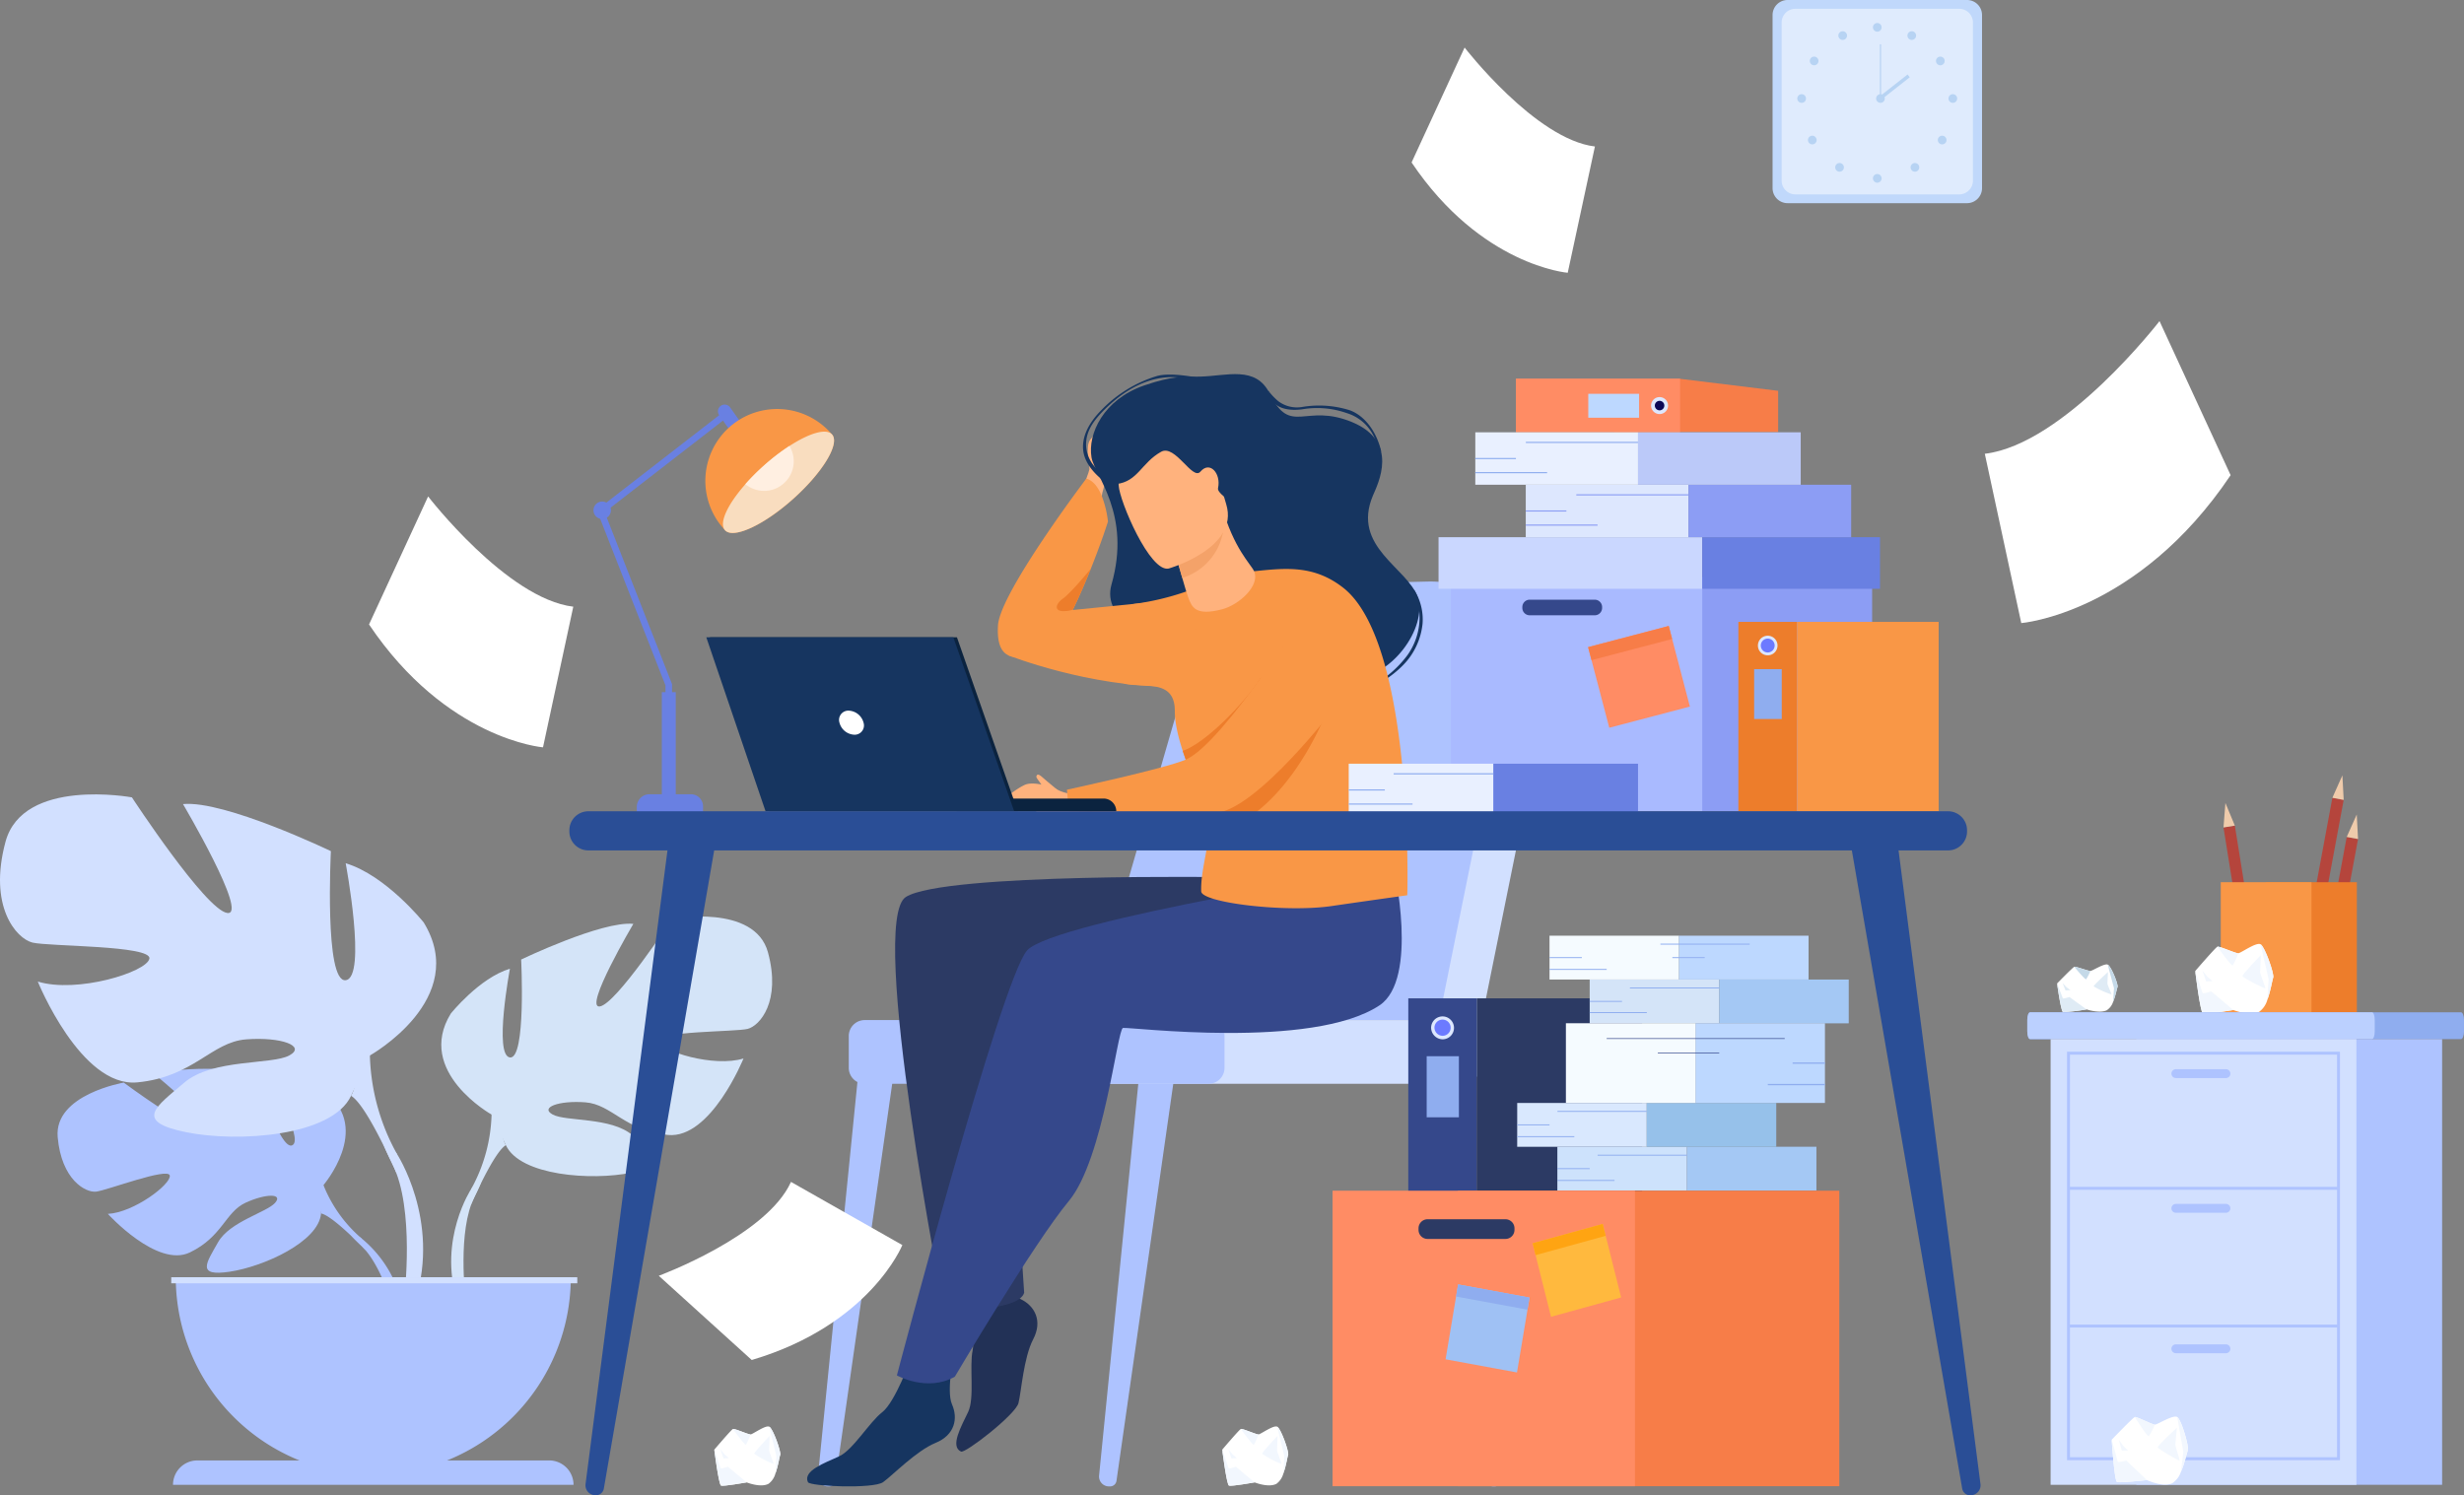 <svg xmlns="http://www.w3.org/2000/svg" width="535.369" height="324.926" viewBox="0 0 535.369 324.926">
  <rect x="0" y="0" width="535.369" height="324.926" fill="#808080" stroke="none"/>
  <g id="search_leads_illustration" data-name="search leads illustration" transform="translate(-1401.762 -515.661)">
    <path id="Path_1501" data-name="Path 1501" d="M11943.246,4891.8l-2.467.4-4.678-29.116,2.467-.4Z" transform="translate(-10051.227 -4167.615)" fill="#b5453c"/>
    <path id="Path_1502" data-name="Path 1502" d="M11936.517,4758.21l-.415,5.325,2.467-.4Z" transform="translate(-10051.227 -4068.071)" fill="#efcbab"/>
    <path id="Path_1503" data-name="Path 1503" d="M12392.063,4944.28l-2.461-.457,5.387-28.993,2.46.457Z" transform="translate(-10483.339 -4217.305)" fill="#b5453c"/>
    <path id="Path_1504" data-name="Path 1504" d="M12505.981,4811.43l-2.18,4.876,2.46.457Z" transform="translate(-10592.153 -4118.781)" fill="#efcbab"/>
    <path id="Path_1505" data-name="Path 1505" d="M12325.959,4763.96l-2.457-.457,5.387-28.994,2.459.457Z" transform="translate(-10420.356 -4045.489)" fill="#b5453c"/>
    <path id="Path_1506" data-name="Path 1506" d="M12439.879,4631.11l-2.178,4.876,2.461.457Z" transform="translate(-10529.17 -3946.966)" fill="#efcbab"/>
    <path id="Path_1507" data-name="Path 1507" d="M12132.5,5151.743h19.714v-28.4H12132.5Z" transform="translate(-10238.363 -4415.981)" fill="#ed7d2b"/>
    <path id="Path_1508" data-name="Path 1508" d="M11923.5,5151.743h19.714v-28.4H11923.5Z" transform="translate(-10039.221 -4415.981)" fill="#f99746"/>
    <path id="Path_1509" data-name="Path 1509" d="M11822.74,5415.262c-.186.448-.529,2.8-1.254,4.778v0a4.853,4.853,0,0,1-1.775,2.64c-2.038,1.089-5.643-.385-5.643-.385s-5.979,1.027-6.582.783-1.687-9.249-1.687-9.249,4.417-5.125,4.825-5.286,3.939,1.455,4.525,1.422,3.887-2.461,4.841-1.951S11823.033,5414.549,11822.74,5415.262Z" transform="translate(-9927.069 -4687.165)" fill="#fff"/>
    <path id="Path_1510" data-name="Path 1510" d="M11912.687,5421.829a16.957,16.957,0,0,1-1.2,2.645c-.279.224-3.327-4.067-3.327-4.067C11908.57,5420.244,11912.1,5421.861,11912.687,5421.829Z" transform="translate(-10024.604 -4699.026)" fill="#f2f7fe"/>
    <path id="Path_1511" data-name="Path 1511" d="M12027.457,5459.331s-4.061,4.2-3.984,4.564,4.8,2.758,4.955,2.654-1.146-3.049-1.119-3.562S12027.457,5459.331,12027.457,5459.331Z" transform="translate(-10134.476 -4736.126)" fill="#f2f7fe"/>
    <path id="Path_1512" data-name="Path 1512" d="M12109.449,5416.686c-.186.447-.528,2.8-1.254,4.777v0l.266-4.446-1.761-7.58C12107.652,5409.953,12109.742,5415.972,12109.449,5416.686Z" transform="translate(-10213.78 -4688.588)" fill="#f2f7fe"/>
    <path id="Path_1513" data-name="Path 1513" d="M11814.148,5541.2s-5.977,1.027-6.582.783-1.686-9.25-1.686-9.25,1.566,4.563,1.607,4.79,1.867-.378,1.867-.378Z" transform="translate(-9927.146 -4806.064)" fill="#f2f7fe"/>
    <path id="Path_1514" data-name="Path 1514" d="M11839.1,5530.9l.807,2.357,1.372-.076-1.074-.948Z" transform="translate(-9958.8 -4804.321)" fill="#f2f7fe"/>
    <path id="Path_1515" data-name="Path 1515" d="M11032.2,5724.452v2.564c0,.9.293,1.63.646,1.63h93.594c.352,0,.645-.733.645-1.63v-2.564c0-.9-.293-1.632-.645-1.632h-93.594C11032.494,5722.82,11032.2,5723.556,11032.2,5724.452Z" transform="translate(-9189.955 -4987.189)" fill="#8fadef"/>
    <path id="Path_1516" data-name="Path 1516" d="M11032.2,5724.452v2.564c0,.9.264,1.63.6,1.63h74.3c.32,0,.59-.733.59-1.63v-2.564c0-.9-.27-1.632-.59-1.632h-74.3C11032.465,5722.82,11032.2,5723.556,11032.2,5724.452Z" transform="translate(-9189.955 -4987.189)" fill="#bbd0ff"/>
    <path id="Path_1517" data-name="Path 1517" d="M11534.4,5943.265h66.445V5846.42H11534.4Z" transform="translate(-9668.469 -5104.96)" fill="#aec3ff"/>
    <path id="Path_1518" data-name="Path 1518" d="M11139.6,5943.265h66.444V5846.42H11139.6Z" transform="translate(-9292.289 -5104.96)" fill="#d2e0ff"/>
    <path id="Path_1519" data-name="Path 1519" d="M11273.9,5905.06h-58.027v87.482h58.027V5905.06Zm-58.667-.64h59.3v88.763h-59.3Z" transform="translate(-9364.353 -5160.225)" fill="#aec3ff"/>
    <path id="Path_1520" data-name="Path 1520" d="M11222.1,6527.681h58.664v-.64H11222.1Z" transform="translate(-9370.898 -5753.482)" fill="#aec3ff"/>
    <path id="Path_1521" data-name="Path 1521" d="M11222.1,7162.449h58.664v-.639H11222.1Z" transform="translate(-9370.898 -6358.315)" fill="#aec3ff"/>
    <path id="Path_1522" data-name="Path 1522" d="M11697.172,5986.972h10.89a.962.962,0,0,0,.955-.961h0a.962.962,0,0,0-.955-.96h-10.89a.963.963,0,0,0-.961.96h0A.963.963,0,0,0,11697.172,5986.972Z" transform="translate(-9822.648 -5237.052)" fill="#aec3ff"/>
    <path id="Path_1523" data-name="Path 1523" d="M11697.172,6607.691h10.89a.962.962,0,0,0,.955-.961h0a.961.961,0,0,0-.955-.96h-10.89a.963.963,0,0,0-.961.96h0A.963.963,0,0,0,11697.172,6607.691Z" transform="translate(-9822.648 -5828.499)" fill="#aec3ff"/>
    <path id="Path_1524" data-name="Path 1524" d="M11697.172,7254.762h10.89a.962.962,0,0,0,.955-.961h0a.962.962,0,0,0-.955-.96h-10.89a.963.963,0,0,0-.961.96h0A.963.963,0,0,0,11697.172,7254.762Z" transform="translate(-9822.648 -6445.053)" fill="#aec3ff"/>
    <path id="Path_1525" data-name="Path 1525" d="M9900.951,1102.75h-39a3.264,3.264,0,0,1-3.253-3.255v-37.64a3.263,3.263,0,0,1,3.253-3.255h39a3.263,3.263,0,0,1,3.256,3.255v37.64A3.264,3.264,0,0,1,9900.951,1102.75Z" transform="translate(-8071.797 -542.939)" fill="#c0d8fb"/>
    <path id="Path_1526" data-name="Path 1526" d="M9939.122,1139.474H9903.5a2.981,2.981,0,0,1-2.971-2.973v-34.378a2.981,2.981,0,0,1,2.971-2.973h35.619a2.982,2.982,0,0,1,2.973,2.973V1136.5A2.981,2.981,0,0,1,9939.122,1139.474Z" transform="translate(-8111.656 -581.576)" fill="#dfebfd"/>
    <path id="Path_1527" data-name="Path 1527" d="M10321.1,1165.543a.942.942,0,1,1,.942.943A.943.943,0,0,1,10321.1,1165.543Z" transform="translate(-8512.391 -643.94)" fill="#b7d3f3"/>
    <path id="Path_1528" data-name="Path 1528" d="M10480.079,1203.048a.943.943,0,1,1,.367,1.282A.942.942,0,0,1,10480.079,1203.048Z" transform="translate(-8663.757 -680.112)" fill="#b7d3f3"/>
    <path id="Path_1529" data-name="Path 1529" d="M10611.989,1319.58a.942.942,0,1,1-.283,1.3A.941.941,0,0,1,10611.989,1319.58Z" transform="translate(-8789.149 -791.467)" fill="#b7d3f3"/>
    <path id="Path_1530" data-name="Path 1530" d="M10670.043,1492.54a.943.943,0,1,1-.942.942A.943.943,0,0,1,10670.043,1492.54Z" transform="translate(-8843.979 -956.414)" fill="#b7d3f3"/>
    <path id="Path_1531" data-name="Path 1531" d="M10621.606,1684.149a.943.943,0,1,1-1.333,0A.943.943,0,0,1,10621.606,1684.149Z" transform="translate(-8797.192 -1138.723)" fill="#b7d3f3"/>
    <path id="Path_1532" data-name="Path 1532" d="M10496.128,1810.006a.941.941,0,1,1-1.327,0A.938.938,0,0,1,10496.128,1810.006Z" transform="translate(-8677.632 -1258.645)" fill="#b7d3f3"/>
    <path id="Path_1533" data-name="Path 1533" d="M10321.1,1861.393a.942.942,0,1,1,.942.942A.944.944,0,0,1,10321.1,1861.393Z" transform="translate(-8512.391 -1306.972)" fill="#b7d3f3"/>
    <path id="Path_1534" data-name="Path 1534" d="M10163.537,1203.048a.943.943,0,1,0-.365,1.282A.941.941,0,0,0,10163.537,1203.048Z" transform="translate(-8360.575 -680.112)" fill="#b7d3f3"/>
    <path id="Path_1535" data-name="Path 1535" d="M10031.637,1319.58a.942.942,0,1,0,.282,1.3A.943.943,0,0,0,10031.637,1319.58Z" transform="translate(-8235.194 -791.467)" fill="#b7d3f3"/>
    <path id="Path_1536" data-name="Path 1536" d="M9973.563,1492.54a.943.943,0,1,0,.94.942A.943.943,0,0,0,9973.563,1492.54Z" transform="translate(-8180.344 -956.414)" fill="#b7d3f3"/>
    <path id="Path_1537" data-name="Path 1537" d="M10021.928,1684.149a.942.942,0,1,0,1.332,0A.945.945,0,0,0,10021.928,1684.149Z" transform="translate(-8227.064 -1138.723)" fill="#b7d3f3"/>
    <path id="Path_1538" data-name="Path 1538" d="M10147.527,1810.006a.943.943,0,1,0,1.334,0A.945.945,0,0,0,10147.527,1810.006Z" transform="translate(-8346.74 -1258.645)" fill="#b7d3f3"/>
    <path id="Path_1539" data-name="Path 1539" d="M10335.8,1493.482a.94.94,0,1,1,.943.943A.943.943,0,0,1,10335.8,1493.482Z" transform="translate(-8526.397 -956.414)" fill="#b7d3f3"/>
    <path id="Path_1540" data-name="Path 1540" d="M10353,1274.6h.259V1262.82H10353Z" transform="translate(-8542.785 -737.528)" fill="#b7d3f3"/>
    <path id="Path_1541" data-name="Path 1541" d="M10348.678,1407.328l-.477-.607,6.244-4.9.473.607Z" transform="translate(-8538.213 -869.972)" fill="#b7d3f3"/>
    <path id="Path_1542" data-name="Path 1542" d="M2014.938,6008.435s10.448-12.189.644-19.933c0,0-7.162-4.335-13-3.983,0,0,8.274,13.875,5.6,15.255s-8.106-16.125-8.106-16.125-16.3-1.579-21.54.941c0,0,13.932,11.4,11,12.079s-17.983-10.51-17.983-10.51-15.168,2.58-14.359,11.833,6.035,12.109,8.333,11.863,15.734-5.375,16.027-3.493-7.8,8.034-13.46,8.323c0,0,10.694,11.792,17.8,8.389s7.714-8.8,12.145-10.823,8.212-2.017,6.383.047-9.847,4.069-12.38,8.55-4.807,7.505,2.546,6.4,19.306-6.485,19.83-12.646Z" transform="translate(-542.9 -5235.251)" fill="#aec3ff"/>
    <path id="Path_1543" data-name="Path 1543" d="M2115.85,6301.484s41.2-1.588,50.3,10.194a29.785,29.785,0,0,0,8.2,11.513l.965,2.632s-7.139-7.528-9.693-7.982C2165.621,6317.841,2169.616,6303.244,2115.85,6301.484Z" transform="translate(-694.108 -5538.495)" fill="#aec3ff"/>
    <path id="Path_1544" data-name="Path 1544" d="M3309.273,6742.263a25.878,25.878,0,0,1,9.457,18.227l-1.605.143s-2.824-12.083-7.929-16.806S3309.273,6742.263,3309.273,6742.263Z" transform="translate(-1829.031 -5957.566)" fill="#aec3ff"/>
    <path id="Path_1545" data-name="Path 1545" d="M3736.167,5324.422s-16.622-9.308-8.865-21.938c0,0,6.205-7.758,12.854-9.753,0,0-3.545,18.838,0,19.28s2.438-21.275,2.438-21.275,17.508-8.421,24.377-7.754c0,0-10.859,18.394-7.312,17.949s15.734-19.058,15.734-19.058,17.95-3.323,20.832,7.313-1.772,15.958-4.433,16.622-19.723.444-19.28,2.659,11.967,5.763,18.394,3.768c0,0-7.091,17.507-16.4,16.621s-12.189-6.649-17.951-7.09-9.973,1.108-7.092,2.658,12.632.509,17.286,4.464,8.421,6.394-.222,8.167-24.156.666-27.258-5.982Z" transform="translate(-2227.597 -4566.568)" fill="#d4e4f8"/>
    <path id="Path_1546" data-name="Path 1546" d="M3919.25,5517.331s-46.539,15.071-51.857,31.915a35.354,35.354,0,0,1-4.433,16.177v3.325s4.875-11.3,7.535-12.854C3870.495,5555.894,3860.079,5541.268,3919.25,5517.331Z" transform="translate(-2358.822 -4791.391)" fill="#d4e4f8"/>
    <path id="Path_1547" data-name="Path 1547" d="M3775.144,6495.252s-7.177,10.9-3.086,24.165l1.846-.5s-1.792-14.611,1.962-21.961S3775.144,6495.252,3775.144,6495.252Z" transform="translate(-2271.007 -5721.221)" fill="#d4e4f8"/>
    <path id="Path_1548" data-name="Path 1548" d="M1772.548,4775.528s21.909-12.271,11.685-28.921c0,0-8.18-10.224-16.944-12.854,0,0,4.674,24.831,0,25.415s-3.214-28.044-3.214-28.044-23.077-11.1-32.133-10.225c0,0,14.314,24.246,9.64,23.664s-20.741-25.125-20.741-25.125-23.663-4.381-27.461,9.642,2.337,21.033,5.843,21.909,26,.583,25.415,3.507-15.775,7.594-24.246,4.965c0,0,9.348,23.077,21.618,21.909s16.067-8.763,23.662-9.347,13.146,1.459,9.348,3.506-16.651.669-22.786,5.886-11.1,8.426.292,10.765,31.842.876,35.932-7.889Z" transform="translate(-290.42 -4030.511)" fill="#d2e0ff"/>
    <path id="Path_1549" data-name="Path 1549" d="M1946.78,5029.84s61.347,19.866,68.359,42.068a46.6,46.6,0,0,0,5.842,21.325v4.382s-6.426-14.9-9.932-16.944C2011.048,5080.671,2024.778,5061.391,1946.78,5029.84Z" transform="translate(-533.011 -4326.891)" fill="#d2e0ff"/>
    <path id="Path_1550" data-name="Path 1550" d="M3460.908,6318.922s9.461,14.367,4.068,31.855l-2.435-.652s2.363-19.262-2.587-28.951S3460.908,6318.922,3460.908,6318.922Z" transform="translate(-1972.939 -5552.58)" fill="#d2e0ff"/>
    <path id="Path_1551" data-name="Path 1551" d="M2544.8,6986.518a42.918,42.918,0,0,1-42.917-42.918h85.834A42.918,42.918,0,0,1,2544.8,6986.518Z" transform="translate(-1061.932 -6150.396)" fill="#aec3ff"/>
    <path id="Path_1552" data-name="Path 1552" d="M2489.31,7792.963h87.021a5.294,5.294,0,0,0-5.3-5.293h-76.43a5.294,5.294,0,0,0-5.295,5.293Z" transform="translate(-1049.955 -6954.659)" fill="#aec3ff"/>
    <path id="Path_1553" data-name="Path 1553" d="M2481.18,6944.916H2569.4V6943.6H2481.18Z" transform="translate(-1042.208 -6150.396)" fill="#d2e0ff"/>
    <path id="Path_1554" data-name="Path 1554" d="M4997.35,7637.377c-.155.376-.431,2.371-1.035,4.042v0a4.108,4.108,0,0,1-1.488,2.239c-1.715.929-4.768-.3-4.768-.3s-5.051.9-5.56.694-1.47-7.807-1.47-7.807,3.7-4.353,4.05-4.491,3.335,1.21,3.829,1.18,3.275-2.1,4.082-1.672S4997.6,7636.773,4997.35,7637.377Z" transform="translate(-3426.069 -6805.576)" fill="#fff"/>
    <path id="Path_1555" data-name="Path 1555" d="M5072.739,7643.84a14.44,14.44,0,0,1-1,2.241c-.237.19-2.833-3.422-2.833-3.422C5069.255,7642.521,5072.245,7643.869,5072.739,7643.84Z" transform="translate(-3507.898 -6816.478)" fill="#f2f7fe"/>
    <path id="Path_1556" data-name="Path 1556" d="M5170.4,7674.59s-3.409,3.568-3.343,3.878a19.746,19.746,0,0,0,4.2,2.218c.136-.087-.985-2.573-.965-3S5170.4,7674.59,5170.4,7674.59Z" transform="translate(-3601.42 -6846.911)" fill="#f2f7fe"/>
    <path id="Path_1557" data-name="Path 1557" d="M5239,7638.551c-.154.375-.431,2.37-1.035,4.042v0h0l.2-3.758-1.526-6.4C5237.447,7632.87,5239.246,7637.946,5239,7638.551Z" transform="translate(-3667.718 -6806.75)" fill="#f2f7fe"/>
    <path id="Path_1558" data-name="Path 1558" d="M4990.06,7745.2s-5.051.9-5.56.694-1.47-7.807-1.47-7.807,1.345,3.846,1.381,4.042,1.576-.332,1.576-.332Z" transform="translate(-3426.069 -6907.417)" fill="#f2f7fe"/>
    <path id="Path_1559" data-name="Path 1559" d="M5011.11,7736.361l.689,1.99,1.165-.072-.917-.8Z" transform="translate(-3452.825 -6905.77)" fill="#f2f7fe"/>
    <path id="Path_1560" data-name="Path 1560" d="M7337.431,7637.377c-.155.376-.429,2.371-1.034,4.042v0a4.1,4.1,0,0,1-1.489,2.239c-1.715.929-4.767-.3-4.767-.3s-5.049.9-5.561.694-1.469-7.807-1.469-7.807,3.7-4.353,4.049-4.491,3.336,1.21,3.829,1.18,3.276-2.1,4.082-1.672S7337.678,7636.773,7337.431,7637.377Z" transform="translate(-5655.789 -6805.576)" fill="#fff"/>
    <path id="Path_1561" data-name="Path 1561" d="M7412.791,7643.84a14.519,14.519,0,0,1-1,2.241c-.237.19-2.834-3.422-2.834-3.422C7409.307,7642.521,7412.3,7643.869,7412.791,7643.84Z" transform="translate(-5737.59 -6816.478)" fill="#f2f7fe"/>
    <path id="Path_1562" data-name="Path 1562" d="M7510.493,7674.59s-3.408,3.568-3.343,3.878a19.72,19.72,0,0,0,4.2,2.218c.136-.087-.985-2.573-.963-3S7510.493,7674.59,7510.493,7674.59Z" transform="translate(-5831.148 -6846.911)" fill="#f2f7fe"/>
    <path id="Path_1563" data-name="Path 1563" d="M7579.061,7638.551c-.155.375-.43,2.37-1.034,4.042v0h0l.2-3.758-1.526-6.4C7577.508,7632.87,7579.308,7637.946,7579.061,7638.551Z" transform="translate(-5897.419 -6806.75)" fill="#f2f7fe"/>
    <path id="Path_1564" data-name="Path 1564" d="M7330.141,7745.2s-5.049.9-5.561.694-1.469-7.807-1.469-7.807,1.346,3.846,1.383,4.042,1.575-.332,1.575-.332Z" transform="translate(-5655.789 -6907.417)" fill="#f2f7fe"/>
    <path id="Path_1565" data-name="Path 1565" d="M7351.171,7736.361l.688,1.99,1.166-.072-.917-.8Z" transform="translate(-5682.525 -6905.77)" fill="#f2f7fe"/>
    <path id="Path_1566" data-name="Path 1566" d="M11437.412,7593.147c-.211.427-.67,2.724-1.492,4.622v0a4.758,4.758,0,0,1-1.887,2.494c-2.057.958-5.518-.684-5.518-.684s-5.927.684-6.5.41-1.151-9.172-1.151-9.172,4.608-4.79,5.022-4.928,3.789,1.644,4.361,1.644,3.953-2.2,4.859-1.652S11437.74,7592.46,11437.412,7593.147Z" transform="translate(-9560.284 -6762.303)" fill="#fff"/>
    <path id="Path_1567" data-name="Path 1567" d="M11531.783,7589.336a16.884,16.884,0,0,1-1.314,2.532c-.289.2-3.047-4.176-3.047-4.176C11527.83,7587.557,11531.211,7589.336,11531.783,7589.336Z" transform="translate(-9661.819 -6764.105)" fill="#f2f7fe"/>
    <path id="Path_1568" data-name="Path 1568" d="M11637.4,7636.741s-4.214,3.9-4.163,4.264,4.558,2.968,4.724,2.876-.961-3.057-.9-3.56S11637.4,7636.741,11637.4,7636.741Z" transform="translate(-9762.649 -6810.848)" fill="#f2f7fe"/>
    <path id="Path_1569" data-name="Path 1569" d="M11725.158,7594.945c-.207.426-.668,2.723-1.49,4.621v0h0l.5-4.35-1.319-7.538c.911.556,2.638,6.578,2.308,7.264Z" transform="translate(-9848.031 -6764.101)" fill="#f2f7fe"/>
    <path id="Path_1570" data-name="Path 1570" d="M11428.537,7701.1s-5.928.684-6.5.41-1.152-9.172-1.152-9.172,1.291,4.564,1.315,4.791,1.853-.271,1.853-.271Z" transform="translate(-9560.304 -6863.825)" fill="#f2f7fe"/>
    <path id="Path_1571" data-name="Path 1571" d="M11453.6,7692.341l.66,2.359h1.363l-1.014-.989Z" transform="translate(-9591.48 -6863.825)" fill="#f2f7fe"/>
    <path id="Path_1572" data-name="Path 1572" d="M11182.4,5507.392c-.144.3-.408,1.9-.971,3.244h0a3.387,3.387,0,0,1-1.379,1.8c-1.579.761-4.376-.194-4.376-.194a40.819,40.819,0,0,1-5.105.6c-.47-.158-1.3-6.231-1.3-6.231s3.423-3.516,3.745-3.629,3.05.938,3.506.908,3.02-1.706,3.757-1.373S11182.629,5506.908,11182.4,5507.392Z" transform="translate(-9320.55 -4777.243)" fill="#fff"/>
    <path id="Path_1573" data-name="Path 1573" d="M11252.148,5513.994a10.964,10.964,0,0,1-.93,1.8c-.214.155-2.577-2.71-2.577-2.71C11248.957,5512.972,11251.693,5514.024,11252.148,5513.994Z" transform="translate(-9396.188 -4787.338)" fill="#c4d9e8"/>
    <path id="Path_1574" data-name="Path 1574" d="M11341.179,5537.13s-3.155,2.883-3.095,3.133a18.7,18.7,0,0,0,3.842,1.736c.127-.07-.887-2.05-.863-2.395S11341.179,5537.13,11341.179,5537.13Z" transform="translate(-9481.41 -4810.257)" fill="#dfebf5"/>
    <path id="Path_1575" data-name="Path 1575" d="M11404.818,5508.276c-.145.3-.409,1.9-.971,3.244v0h0l.208-3.009-1.36-5.1C11403.429,5503.746,11405.051,5507.792,11404.818,5508.276Z" transform="translate(-9542.971 -4778.126)" fill="#c4d9e8"/>
    <path id="Path_1576" data-name="Path 1576" d="M11175.682,5595.837a40.909,40.909,0,0,1-5.1.6c-.47-.158-1.306-6.232-1.306-6.232s1.213,3.066,1.244,3.22,1.445-.277,1.445-.277Z" transform="translate(-9320.561 -4860.833)" fill="#dfebf5"/>
    <path id="Path_1577" data-name="Path 1577" d="M11195.1,5588.581l.623,1.585,1.065-.066-.84-.63Z" transform="translate(-9345.172 -4859.281)" fill="#dfebf5"/>
    <path id="Path_1578" data-name="Path 1578" d="M6098.713,6850.415s3.547,9.5,2.793,13.024.463,10.355-.979,13.408-4.02,7.5-1.548,8.622c.938.424,11.855-8.041,12.48-10.54s1.111-9.868,3.2-13.871.336-7.229-2.684-8.7-7.226-9.527-7.226-9.527Z" transform="translate(-4488.407 -6054.379)" fill="#223156"/>
    <path id="Path_1579" data-name="Path 1579" d="M6757.808,6114.107l-.16,0a2.151,2.151,0,0,1-2.175-2.3l8.653-86.451,7.555.674-12.429,86.915A1.407,1.407,0,0,1,6757.808,6114.107Z" transform="translate(-5114.911 -5275.453)" fill="#aec3ff"/>
    <path id="Path_1580" data-name="Path 1580" d="M8292.293,6114.107l.158,0a2.152,2.152,0,0,0,2.177-2.3l-8.655-86.451-7.554.674,12.429,86.915A1.406,1.406,0,0,0,8292.293,6114.107Z" transform="translate(-6566.044 -5275.453)" fill="#aec3ff"/>
    <path id="Path_1581" data-name="Path 1581" d="M5462.881,6114.107l-.158,0a2.153,2.153,0,0,1-2.178-2.3l8.657-86.451,7.552.674-12.429,86.915A1.405,1.405,0,0,1,5462.881,6114.107Z" transform="translate(-3881.053 -5275.453)" fill="#aec3ff"/>
    <path id="Path_1582" data-name="Path 1582" d="M6976.466,3833.286l15.364-75.88c1.973-10.273-6.54-19.667-17.593-19.415l-29.635.677a23.408,23.408,0,0,0-21.951,16.9l-22.48,77.721Z" transform="translate(-5252.795 -3095.962)" fill="#d2e0ff"/>
    <path id="Path_1583" data-name="Path 1583" d="M6779.356,3833.286l15.364-75.88c1.973-10.273-6.54-19.667-17.594-19.415l-29.636.677a23.407,23.407,0,0,0-21.95,16.9l-22.479,77.721Z" transform="translate(-5064.981 -3095.962)" fill="#aec3ff"/>
    <path id="Path_1584" data-name="Path 1584" d="M5971.825,5772.569H5854.584a4.3,4.3,0,0,1-4.284-4.284v-5.274a4.3,4.3,0,0,1,4.284-4.28h121.524v9.555A4.3,4.3,0,0,1,5971.825,5772.569Z" transform="translate(-4252.437 -5021.406)" fill="#d2e0ff"/>
    <path id="Path_1585" data-name="Path 1585" d="M5680.77,5772.569h-74.741a3.46,3.46,0,0,1-3.448-3.45v-6.94a3.459,3.459,0,0,1,3.448-3.449h74.741a3.458,3.458,0,0,1,3.45,3.449v6.94A3.459,3.459,0,0,1,5680.77,5772.569Z" transform="translate(-4016.401 -5021.406)" fill="#aec3ff"/>
    <path id="Path_1586" data-name="Path 1586" d="M5889.041,5098.875s-62.335-.99-70.652,4.3,8.313,89.756,8.313,89.756,16.122.514,17.4-3.752c0,0-2.9-39.578-.363-46.414s.973-16.315.973-16.315,31.533,4.812,41.547,2.444S5889.041,5098.875,5889.041,5098.875Z" transform="translate(-4219.813 -4392.599)" fill="#2c3a64"/>
    <path id="Path_1587" data-name="Path 1587" d="M5433.236,7277.829s-3.42,9.547-6.268,11.755-6.328,8.208-9.4,9.61-7.9,3.136-6.742,5.59c.441.931,14.245,1.5,16.333,0s7.217-6.824,11.4-8.532,4.922-5.3,3.565-8.378.627-11.944.627-11.944Z" transform="translate(-3833.518 -6467.053)" fill="#163560"/>
    <path id="Path_1588" data-name="Path 1588" d="M5932.173,5053.291s-73.972,11.577-79.673,18.159-28.27,92.322-28.27,92.322,6.585,3.693,12.592.274c0,0,17.184-29.057,24.775-38.174s10.506-37.318,11.755-37.6,41.059,4.808,55.725-4.9C5937.719,5077.649,5932.173,5053.291,5932.173,5053.291Z" transform="translate(-4227.597 -4349.236)" fill="#35488b"/>
    <path id="Path_1589" data-name="Path 1589" d="M6319.868,4671.116a8.473,8.473,0,0,1-4.461-.97c-.617-.39-4.963-1.9-6.951-1s-6.176,3.977-5.029,4.883,4.847.378,5.748.084,2.452,1.956,4.079,1.835,3.958-1,7.412-.464,2.864-4.431,2.36-4.853S6319.868,4671.116,6319.868,4671.116Z" transform="translate(-4684.009 -3982.941)" fill="#ffb27d"/>
    <path id="Path_1590" data-name="Path 1590" d="M6472.1,4631.647s-2.969-2.4-3.9-3.253-1.266-.738-1.373-.207,2.217,2.375,1.509,3.859S6472.457,4632.605,6472.1,4631.647Z" transform="translate(-4839.888 -3943.783)" fill="#ffb27d"/>
    <path id="Path_1591" data-name="Path 1591" d="M8002.566,3795.587l-.2-.356a23.647,23.647,0,0,0,8.229-6.952,14.171,14.171,0,0,0,2.546-6.739,13.947,13.947,0,0,0-1.159-7.124l-.012-.417a12.056,12.056,0,0,1,1.894,7.474,15.1,15.1,0,0,1-2.63,7.077C8009.382,3791.22,8006.261,3793.561,8002.566,3795.587Z" transform="translate(-6303.013 -3130.278)" fill="#163560"/>
    <path id="Path_1592" data-name="Path 1592" d="M6675.4,3017.844s1.038-2.643,1.163-3.307-1.03-4.911.213-6.5,4.928-4.671,5.488-3.442-.727,4.433-1.188,5.178,1.218,2.631.752,4.063-2.341,3.7-2.617,6.923-4.035,1.226-4.3.679S6675.4,3017.844,6675.4,3017.844Z" transform="translate(-5038.096 -2396.892)" fill="#ffb27d"/>
    <path id="Path_1593" data-name="Path 1593" d="M6729.842,2784.817c6.3-2.15,8.192-1.82,12.143-1.908,5.78-.131,12.051-2.458,15.09,3.7,4.6,9.322,7.622,1.925,17.915,6.2s5.587,13.393,4.506,15.947c-4.74,11.2,7.646,15.741,9.737,22.148s-5.53,17.821-15.371,17.963-55.539-5.487-51.165-20.8-3.686-23.635-4.35-27.613C6717.5,2795.393,6720.917,2787.862,6729.842,2784.817Z" transform="translate(-5079.427 -2185.414)" fill="#163560"/>
    <path id="Path_1594" data-name="Path 1594" d="M6890.139,3750.934q-8.854,1.234-16.473,2.344c-10.137,1.466-28.228-.746-28.3-3.2-.121-4.057,1.289-8.345,1.586-12.372a12.947,12.947,0,0,0-.625-5.539c-.222-.59-.493-1.266-.8-2.013-.631-1.522-1.415-3.334-2.2-5.28-.443-1.1-.889-2.247-1.309-3.41-.19-.516-.37-1.036-.543-1.555-.04-.115-.079-.233-.116-.349-.126-.379-.248-.755-.36-1.134-.111-.359-.215-.719-.316-1.079a32.808,32.808,0,0,1-.828-3.744,17.327,17.327,0,0,1-.225-2.741c.013-3.87-2.073-4.98-4.629-5.353-1.133-.166-2.353-.188-3.526-.241h0a16.822,16.822,0,0,1-2.632-.276c-1.708-.365-3.5-9.8-1.273-14.633a4.305,4.305,0,0,1,3.328-2.752l.017,0a57.621,57.621,0,0,0,11.214-2.691c1-.362,13.927-4.316,14.744-4.4,6.844-.7,12.975-1.392,19.342,3.584C6891.642,3696.165,6890.185,3750.843,6890.139,3750.934Z" transform="translate(-5182.612 -3040.729)" fill="#f99746"/>
    <path id="Path_1595" data-name="Path 1595" d="M6685.6,2807.23c-1.22-1.039-3.785-3.453-3.913-6.64-.111-2.75,1.26-5.57,4.069-8.383a28.026,28.026,0,0,1,11.944-7.306c3.24-.938,9.435.46,9.525.467l-1.967.491c-3.191-1.227-10.8-1.93-19.213,6.638-2.7,2.752-3.8,4.989-3.692,7.62a7.516,7.516,0,0,0,3.164,5.636c.059.05,1.565.42,1.565.42S6685.632,2807.259,6685.6,2807.23Z" transform="translate(-5044.606 -2187.517)" fill="#163560"/>
    <path id="Path_1596" data-name="Path 1596" d="M7087.313,3416.552c-5.745,1.49-6.545-.46-7.328-2.57-.324-.873-.771-2.41-1.3-4.254-.217-.772-.452-1.6-.7-2.454-.469-1.646-1.015-3.326-1.455-4.631-.479-1.427-.834-2.405-.834-2.405l10.984-5.606.654-.332c2.531,9.051,6.264,12.457,6.938,13.933C7095.7,3411.338,7091.08,3415.573,7087.313,3416.552Z" transform="translate(-5420.046 -2768.485)" fill="#ffb27d"/>
    <path id="Path_1597" data-name="Path 1597" d="M7104.537,3489.24a12.829,12.829,0,0,1-8.994,10.95c-.218-.772-.452-1.6-.7-2.454-.47-1.646-1.016-3.326-1.454-4.631Z" transform="translate(-5436.902 -2858.947)" fill="#f4a269"/>
    <path id="Path_1598" data-name="Path 1598" d="M6856.541,3100.847s15.4-4.412,12.5-13.959-2.856-16.547-12.811-14.135-10.75,6.632-10.56,10.054S6852.461,3101.749,6856.541,3100.847Z" transform="translate(-5200.847 -2461.646)" fill="#ffb27d"/>
    <path id="Path_1599" data-name="Path 1599" d="M6777.788,2810.114c-4.287,2.392-5.047,6.482-9.73,7.012-3.842.435-5.77-10.225,2.257-14.355,9.737-5.01,8.465-8.6,12.666-8.981,6.935-.635,11.967,22.422,11.584,22.882s-2.036,3.925-2.036,3.925-2.586-1.592-2.371-2.58c.7-3.193-1.782-6-3.819-3.59C6784.619,2816.463,6780.854,2808.4,6777.788,2810.114Z" transform="translate(-5123.746 -2196.282)" fill="#163560"/>
    <path id="Path_1600" data-name="Path 1600" d="M6313.137,3273.168s-1.326,4.277-3.726,10.259h0c-.8,2-1.724,4.186-2.755,6.468-.393.867-.776,1.675-1.148,2.431l-.034.066c-3.543,7.15-6.34,9.508-9.591,10.054a8.784,8.784,0,0,1-3.828.009c-1.84-.546-3.078-2.3-2.814-6.725.425-7.126,19.193-31.891,19.193-31.891,1.577.441,2.65,2.038,3.365,3.788A22.438,22.438,0,0,1,6313.137,3273.168Z" transform="translate(-4670.64 -2644.177)" fill="#f99746"/>
    <path id="Path_1601" data-name="Path 1601" d="M6374.021,3822.64s-27.738,2.8-31.385,3.123-4.526,8.933-4.526,8.933,17.515,6.928,35.551,6.782S6374.021,3822.64,6374.021,3822.64Z" transform="translate(-4717.242 -3176.624)" fill="#f99746"/>
    <path id="Path_1602" data-name="Path 1602" d="M7558.152,2869.414c-.81-3.842-3.222-7.737-6.826-9.072a22.139,22.139,0,0,0-10.416-.716,6.735,6.735,0,0,1-5.147-1.269,13.653,13.653,0,0,1-2.252-2.407v0l.474,1.311c-.607.926.186,1.012,1.36,1.906h0c1.084.824,3.017,1.311,5.634.958a19.35,19.35,0,0,1,9.659.825,9.62,9.62,0,0,1,6.061,5.451l0,0a10.255,10.255,0,0,1,.491,1.655l.911,1.282v0Z" transform="translate(-5856.266 -2255.524)" fill="#163560"/>
    <path id="Path_1603" data-name="Path 1603" d="M6568.276,3679.17c-.8,2-1.724,4.186-2.756,6.468-.393.867-.775,1.675-1.148,2.431a3.1,3.1,0,0,1-.345.1h0a6.648,6.648,0,0,1-2.01.2c-1.792-.169-1.247-1.7.172-2.69C6563.977,3684.422,6568.2,3679.26,6568.276,3679.17Z" transform="translate(-4929.507 -3039.92)" fill="#ed7d2b"/>
    <path id="Path_1604" data-name="Path 1604" d="M7256.111,4359.14s-8.818,22.777-25.229,25.654a12.946,12.946,0,0,0-.625-5.539c-.223-.59-.494-1.267-.8-2.014.973-.46,1.624-.741,1.624-.741Z" transform="translate(-5566.547 -3687.821)" fill="#ed7d2b"/>
    <path id="Path_1605" data-name="Path 1605" d="M7158.037,4180.5l-8.108,21.251H7143l0-.005c-.444-1.1-.889-2.246-1.309-3.41-.19-.517-.37-1.036-.543-1.555-.04-.116-.079-.234-.116-.349C7145.8,4194.843,7154.2,4186.413,7158.037,4180.5Z" transform="translate(-5482.297 -3517.606)" fill="#ed7d2b"/>
    <path id="Path_1606" data-name="Path 1606" d="M6661.055,3822.64s-19.473,31.211-27.714,34.714c-4.693,2-25.82,6.535-25.82,6.535l.427,4.685s30.27,1.111,33.635,0c9.9-3.27,25.951-24.833,25.951-24.833Z" transform="translate(-4973.946 -3176.624)" fill="#f99746"/>
    <path id="Path_1607" data-name="Path 1607" d="M8180.321,5708.974h14.892v-50.394h-14.892Z" transform="translate(-6472.571 -4925.979)" fill="#35488b"/>
    <path id="Path_1608" data-name="Path 1608" d="M8496.1,5708.974h35.913v-50.394H8496.1Z" transform="translate(-6773.459 -4925.979)" fill="#2c3a64"/>
    <path id="Path_1609" data-name="Path 1609" d="M8285.491,5739.357a2.488,2.488,0,1,1,2.485,2.608A2.549,2.549,0,0,1,8285.491,5739.357Z" transform="translate(-6572.782 -5000.462)" fill="#dde7fe"/>
    <path id="Path_1610" data-name="Path 1610" d="M8300.931,5754.812a1.76,1.76,0,1,1,1.758,1.845A1.8,1.8,0,0,1,8300.931,5754.812Z" transform="translate(-6587.494 -5015.917)" fill="#6c7aff"/>
    <path id="Path_1611" data-name="Path 1611" d="M8265.07,5938.483h7V5925.21h-7Z" transform="translate(-6553.325 -5180.034)" fill="#8fadef"/>
    <path id="Path_1612" data-name="Path 1612" d="M8867.111,6351.866h28.144v-9.516h-28.144Z" transform="translate(-7126.973 -5577.502)" fill="#cde2fc"/>
    <path id="Path_1613" data-name="Path 1613" d="M9463.871,6351.866h28.143v-9.516h-28.143Z" transform="translate(-7695.588 -5577.502)" fill="#a4c8f4"/>
    <path id="Path_1614" data-name="Path 1614" d="M8867.161,6441.237h7.022v-.208h-7.022Z" transform="translate(-7127.02 -5671.526)" fill="#8fadef"/>
    <path id="Path_1615" data-name="Path 1615" d="M9052.54,6379.2h19.4v-.205h-19.4Z" transform="translate(-7303.656 -5612.414)" fill="#8fadef"/>
    <path id="Path_1616" data-name="Path 1616" d="M8867.161,6495.578h12.414v-.208h-12.414Z" transform="translate(-7127.02 -5723.305)" fill="#8fadef"/>
    <path id="Path_1617" data-name="Path 1617" d="M8682.052,6150.1H8710.2v-9.515h-28.144Z" transform="translate(-6950.641 -5385.248)" fill="#d9e8fe"/>
    <path id="Path_1618" data-name="Path 1618" d="M9278.81,6150.1h28.144v-9.515H9278.81Z" transform="translate(-7519.254 -5385.248)" fill="#96c1ea"/>
    <path id="Path_1619" data-name="Path 1619" d="M8682.052,6239.478h7.023v-.207h-7.023Z" transform="translate(-6950.641 -5479.284)" fill="#8fadef"/>
    <path id="Path_1620" data-name="Path 1620" d="M8867.48,6177.388h19.4v-.207h-19.4Z" transform="translate(-7127.324 -5420.122)" fill="#8fadef"/>
    <path id="Path_1621" data-name="Path 1621" d="M8682.052,6293.808h12.416v-.207h-12.416Z" transform="translate(-6950.641 -5531.051)" fill="#8fadef"/>
    <path id="Path_1622" data-name="Path 1622" d="M9016.06,5581.3H9044.2v-9.515H9016.06Z" transform="translate(-7268.896 -4843.272)" fill="#d4e4f8"/>
    <path id="Path_1623" data-name="Path 1623" d="M9612.811,5581.3h28.141v-9.515h-28.141Z" transform="translate(-7837.503 -4843.272)" fill="#a4c8f4"/>
    <path id="Path_1624" data-name="Path 1624" d="M9016.06,5670.678h7.024v-.207h-7.024Z" transform="translate(-7268.896 -4937.309)" fill="#8fadef"/>
    <path id="Path_1625" data-name="Path 1625" d="M9201.48,5608.625h19.4v-.205h-19.4Z" transform="translate(-7445.572 -4878.185)" fill="#8fadef"/>
    <path id="Path_1626" data-name="Path 1626" d="M9016.06,5722.235h12.415v-.205H9016.06Z" transform="translate(-7268.896 -4986.437)" fill="#8fadef"/>
    <path id="Path_1627" data-name="Path 1627" d="M8831,5379.536h28.141v-9.515H8831Z" transform="translate(-7092.564 -4651.028)" fill="#f5fbff"/>
    <path id="Path_1628" data-name="Path 1628" d="M9427.7,5379.536h28.146v-9.515H9427.7Z" transform="translate(-7661.125 -4651.028)" fill="#bdd8ff"/>
    <path id="Path_1629" data-name="Path 1629" d="M8831,5468.909h7.021v-.208H8831Z" transform="translate(-7092.564 -4745.055)" fill="#8fadef"/>
    <path id="Path_1630" data-name="Path 1630" d="M9396.91,5468.909h7.024v-.208h-7.024Z" transform="translate(-7631.785 -4745.055)" fill="#8fadef"/>
    <path id="Path_1631" data-name="Path 1631" d="M9341.891,5406.876h19.4v-.206h-19.4Z" transform="translate(-7579.36 -4685.95)" fill="#8fadef"/>
    <path id="Path_1632" data-name="Path 1632" d="M8831,5523.248h12.417v-.208H8831Z" transform="translate(-7092.564 -4796.831)" fill="#8fadef"/>
    <path id="Path_1633" data-name="Path 1633" d="M9503.231,5790.6h28.14V5773.28h-28.14Z" transform="translate(-7733.093 -5035.27)" fill="#bdd8ff"/>
    <path id="Path_1634" data-name="Path 1634" d="M8906.48,5790.6h28.145V5773.28H8906.48Z" transform="translate(-7164.485 -5035.27)" fill="#f5fbff"/>
    <path id="Path_1635" data-name="Path 1635" d="M9951.051,5954.28h7.02V5954h-7.02Z" transform="translate(-8159.792 -5207.467)" fill="#8fadef"/>
    <path id="Path_1636" data-name="Path 1636" d="M9094.271,5842.479h38.687v-.148h-38.687Z" transform="translate(-7343.419 -5101.063)" fill="#35488b"/>
    <path id="Path_1637" data-name="Path 1637" d="M9836.711,6053.171h12.412v-.28h-12.412Z" transform="translate(-8050.845 -5301.694)" fill="#8fadef"/>
    <path id="Path_1638" data-name="Path 1638" d="M9329.951,5908.29h13.341v-.148h-13.341Z" transform="translate(-7567.984 -5163.77)" fill="#35488b"/>
    <path id="Path_1639" data-name="Path 1639" d="M8409.091,6609.113h82.862V6544.9h-82.862Z" transform="translate(-6690.553 -5770.5)" fill="#f77d48"/>
    <path id="Path_1640" data-name="Path 1640" d="M7831.49,6609.113h65.7V6544.9h-65.7Z" transform="translate(-6140.192 -5770.5)" fill="#ff8c64"/>
    <path id="Path_1641" data-name="Path 1641" d="M8246.427,6680.679H8229.5a1.968,1.968,0,0,1-1.963-1.961v-.355a1.969,1.969,0,0,1,1.963-1.963h16.924a1.969,1.969,0,0,1,1.963,1.963v.355A1.968,1.968,0,0,1,8246.427,6680.679Z" transform="translate(-6517.563 -5895.797)" fill="#2c3a64"/>
    <path id="Path_1642" data-name="Path 1642" d="M8367.646,6995.761l-15.516-2.856,2.725-16.274,15.515,2.858Z" transform="translate(-6636.278 -6181.868)" fill="#9fc1f4"/>
    <path id="Path_1643" data-name="Path 1643" d="M8416.076,6982.117l-15.515-2.856.438-2.631,15.515,2.858Z" transform="translate(-6682.426 -6181.868)" fill="#8fadef"/>
    <path id="Path_1644" data-name="Path 1644" d="M8772.229,6713.949l-15.235,4.2-4-15.979,15.236-4.2Z" transform="translate(-7018.233 -5916.351)" fill="#ffb93e"/>
    <path id="Path_1645" data-name="Path 1645" d="M8768.873,6700.554l-15.236,4.2-.646-2.583,15.236-4.2Z" transform="translate(-7018.233 -5916.351)" fill="#ffa412"/>
    <path id="Path_1646" data-name="Path 1646" d="M8856.69,3768.335h68.884V3717.44H8856.69Z" transform="translate(-7117.043 -3076.385)" fill="#8c9df4"/>
    <path id="Path_1647" data-name="Path 1647" d="M8376.531,3768.335h54.615V3717.44h-54.615Z" transform="translate(-6659.529 -3076.385)" fill="#a9baff"/>
    <path id="Path_1648" data-name="Path 1648" d="M8721.511,3825.1h-14.146a1.6,1.6,0,0,1-1.593-1.592v-.206a1.6,1.6,0,0,1,1.593-1.592h14.146a1.6,1.6,0,0,1,1.593,1.592v.206A1.6,1.6,0,0,1,8721.511,3825.1Z" transform="translate(-6973.242 -3175.738)" fill="#35488b"/>
    <path id="Path_1649" data-name="Path 1649" d="M8319.731,3545.022h57.294v-11.212h-57.294Z" transform="translate(-6605.407 -2901.416)" fill="#cad7ff"/>
    <path id="Path_1650" data-name="Path 1650" d="M9534.6,3545.022h38.629v-11.212H9534.6Z" transform="translate(-7762.983 -2901.416)" fill="#6980e2"/>
    <path id="Path_1651" data-name="Path 1651" d="M9030.853,3960.27l-17.519,4.6-4.6-17.519,17.519-4.6Z" transform="translate(-7261.915 -3291.069)" fill="#ff8c64"/>
    <path id="Path_1652" data-name="Path 1652" d="M9026.994,3945.582l-17.519,4.6-.743-2.831,17.519-4.6Z" transform="translate(-7261.915 -3291.069)" fill="#f77d48"/>
    <path id="Path_1653" data-name="Path 1653" d="M9127.981,2815.7l14.365-11.564,21.308,2.606v8.958Z" transform="translate(-7375.54 -2206.157)" fill="#f77d48"/>
    <path id="Path_1654" data-name="Path 1654" d="M8676.141,2814.636h35.673V2802.96h-35.673Z" transform="translate(-6945.008 -2205.033)" fill="#ff8c64"/>
    <path id="Path_1655" data-name="Path 1655" d="M9300.758,2888.2a1.846,1.846,0,1,1-1.847,1.845A1.847,1.847,0,0,1,9300.758,2888.2Z" transform="translate(-7538.408 -2286.253)" fill="#dde7fe"/>
    <path id="Path_1656" data-name="Path 1656" d="M9317.224,2905.46a1.032,1.032,0,1,1-1.032,1.032A1.033,1.033,0,0,1,9317.224,2905.46Z" transform="translate(-7554.874 -2302.699)" fill="#0b0755"/>
    <path id="Path_1657" data-name="Path 1657" d="M9009.661,2878.242H9020.7v-5.2h-11.041Z" transform="translate(-7262.799 -2271.808)" fill="#bdd8ff"/>
    <path id="Path_1658" data-name="Path 1658" d="M8721.52,3303.566h35.355v-11.4H8721.52Z" transform="translate(-6988.247 -2671.172)" fill="#dde7fe"/>
    <path id="Path_1659" data-name="Path 1659" d="M9471.2,3303.566h35.353v-11.4H9471.2Z" transform="translate(-7702.572 -2671.172)" fill="#8c9df4"/>
    <path id="Path_1660" data-name="Path 1660" d="M8721.52,3410.618h8.825v-.248h-8.825Z" transform="translate(-6988.247 -2783.797)" fill="#8c9df4"/>
    <path id="Path_1661" data-name="Path 1661" d="M8954.491,3336.268h24.367v-.247h-24.367Z" transform="translate(-7210.231 -2712.954)" fill="#8c9df4"/>
    <path id="Path_1662" data-name="Path 1662" d="M8721.52,3475.668h15.6v-.248h-15.6Z" transform="translate(-6988.247 -2845.779)" fill="#8c9df4"/>
    <path id="Path_1663" data-name="Path 1663" d="M8489.041,3061.927H8524.4v-11.4h-35.355Z" transform="translate(-6766.732 -2440.928)" fill="#e9f0ff"/>
    <path id="Path_1664" data-name="Path 1664" d="M9238.71,3061.927h35.354v-11.4H9238.71Z" transform="translate(-7481.046 -2440.928)" fill="#bbc9f9"/>
    <path id="Path_1665" data-name="Path 1665" d="M8489.041,3168.978h8.824v-.247h-8.824Z" transform="translate(-6766.732 -2553.553)" fill="#8fadef"/>
    <path id="Path_1666" data-name="Path 1666" d="M8721.941,3094.618h24.372v-.248h-24.372Z" transform="translate(-6988.649 -2482.7)" fill="#8fadef"/>
    <path id="Path_1667" data-name="Path 1667" d="M8489.041,3234.028h15.6v-.248h-15.6Z" transform="translate(-6766.732 -2615.535)" fill="#8fadef"/>
    <path id="Path_1668" data-name="Path 1668" d="M10844.382,2603.682s25.236-2,45.489-32.14l-15.45-33.481s-20.642,26.772-37.959,28.831Z" transform="translate(-9003.446 -1952.626)" fill="#fff"/>
    <path id="Path_1669" data-name="Path 1669" d="M8229.427,1326.582s-18.82-1.5-33.927-23.971l11.523-24.971s15.395,19.967,28.312,21.5Z" transform="translate(-6487.035 -751.648)" fill="#fff"/>
    <path id="Path_1670" data-name="Path 1670" d="M3430.246,3400.385s-20.968-1.666-37.8-26.7l12.838-27.819s17.149,22.244,31.541,23.955Z" transform="translate(-1910.502 -2722.33)" fill="#fff"/>
    <path id="Path_1671" data-name="Path 1671" d="M4780.182,6518.043s-6.992,17.354-32.723,24.977l-20.2-18.3s23.444-8.639,28.726-20.4Z" transform="translate(-3182.361 -5731.833)" fill="#fff"/>
    <path id="Path_1672" data-name="Path 1672" d="M6098.921,4740.7h34.716a2.767,2.767,0,0,0-2.768-2.767h-31.948Z" transform="translate(-4489.333 -4048.748)" fill="#0b233f"/>
    <path id="Path_1673" data-name="Path 1673" d="M5016.6,3994.911h-53.673l12.874,37.809h54.021Z" transform="translate(-3406.918 -3340.77)" fill="#0b233f"/>
    <path id="Path_1674" data-name="Path 1674" d="M4946.16,3994.89l12.875,37.81h54.021l-13.221-37.81Z" transform="translate(-3390.937 -3340.75)" fill="#163560"/>
    <path id="Path_1675" data-name="Path 1675" d="M5558.356,4335.5a3.488,3.488,0,0,0,3.218,2.615,2.014,2.014,0,0,0,2.012-2.615,3.488,3.488,0,0,0-3.219-2.616A2.013,2.013,0,0,0,5558.356,4335.5Z" transform="translate(-3974.196 -3662.801)" fill="#fff"/>
    <path id="Path_1676" data-name="Path 1676" d="M7905.891,4588.917h31.428v-11.4h-31.428Z" transform="translate(-6211.083 -3895.903)" fill="#e9f0ff"/>
    <path id="Path_1677" data-name="Path 1677" d="M8572.27,4588.917H8603.7v-11.4H8572.27Z" transform="translate(-6846.036 -3895.903)" fill="#6980e2"/>
    <path id="Path_1678" data-name="Path 1678" d="M7905.891,4695.958h7.845v-.248h-7.845Z" transform="translate(-6211.083 -4008.519)" fill="#8fadef"/>
    <path id="Path_1679" data-name="Path 1679" d="M8112.94,4621.619H8134.6v-.248H8112.94Z" transform="translate(-6408.369 -3937.685)" fill="#8fadef"/>
    <path id="Path_1680" data-name="Path 1680" d="M7905.891,4761.027h13.866v-.247h-13.866Z" transform="translate(-6211.083 -4070.52)" fill="#8fadef"/>
    <path id="Path_1681" data-name="Path 1681" d="M9701.021,3965.087h12.759v-41.156h-12.759Z" transform="translate(-7921.554 -3273.137)" fill="#ed7d2b"/>
    <path id="Path_1682" data-name="Path 1682" d="M9971.571,3965.087h30.765v-41.156h-30.765Z" transform="translate(-8179.345 -3273.137)" fill="#f99746"/>
    <path id="Path_1683" data-name="Path 1683" d="M9791.121,3989.909a2.129,2.129,0,1,1,2.132,2.129A2.132,2.132,0,0,1,9791.121,3989.909Z" transform="translate(-8007.405 -3333.976)" fill="#dde7fe"/>
    <path id="Path_1684" data-name="Path 1684" d="M9804.371,4002.505a1.506,1.506,0,1,1,1.506,1.506A1.506,1.506,0,0,1,9804.371,4002.505Z" transform="translate(-8020.03 -3346.572)" fill="#6c7aff"/>
    <path id="Path_1685" data-name="Path 1685" d="M9773.691,4152.53h6v-10.84h-6Z" transform="translate(-7990.797 -3480.627)" fill="#8fadef"/>
    <path id="Path_1686" data-name="Path 1686" d="M4456.42,3048.752h1.431v-24.638l-14.638-37.351,26.137-20.253-.877-1.131-26.982,20.908,14.93,38.1Z" transform="translate(-2910.069 -2359.793)" fill="#6980e2"/>
    <path id="Path_1687" data-name="Path 1687" d="M5004.311,2928.5h0a1.458,1.458,0,0,0,.346-2.034l-2.176-3.071a1.46,1.46,0,0,0-2.035-.346h0a1.459,1.459,0,0,0-.346,2.034l2.177,3.071A1.458,1.458,0,0,0,5004.311,2928.5Z" transform="translate(-3442.077 -2319.199)" fill="#6980e2"/>
    <path id="Path_1688" data-name="Path 1688" d="M4430.279,3371.415a1.895,1.895,0,1,0-1.895,1.894A1.895,1.895,0,0,0,4430.279,3371.415Z" transform="translate(-2895.776 -2744.874)" fill="#6980e2"/>
    <path id="Path_1689" data-name="Path 1689" d="M4625.94,4722.239h14.4v-1.453a2.646,2.646,0,0,0-2.645-2.646h-9a2.752,2.752,0,0,0-2.751,2.751Z" transform="translate(-3085.819 -4029.891)" fill="#6980e2"/>
    <path id="Path_1690" data-name="Path 1690" d="M4741.33,4270.683h3.024V4247.79h-3.024Z" transform="translate(-3195.767 -3581.723)" fill="#6980e2"/>
    <path id="Path_1691" data-name="Path 1691" d="M4945.85,2969.187c.068.077.136.154.207.224l.015.017c.066.074.133.145.2.214,1.955,1.7,8.435-1.344,14.7-6.95s10.011-11.706,8.543-13.838c-.062-.076-.125-.15-.191-.225l-.014-.016c-.063-.078-.131-.154-.2-.231a15.6,15.6,0,0,0-23.265,20.8Z" transform="translate(-3386.856 -2338.64)" fill="#f99746"/>
    <path id="Path_1692" data-name="Path 1692" d="M5023.258,3068.776l.015.014c.021.029.042.054.064.079a1.235,1.235,0,0,0,.139.136c1.954,1.7,8.435-1.341,14.7-6.95s10.012-11.7,8.545-13.835a1.852,1.852,0,0,0-.122-.154.52.52,0,0,0-.071-.072l-.015-.018c-1.331-1.259-4.943-.137-9.165,2.6a46.149,46.149,0,0,0-5.59,4.307,48.772,48.772,0,0,0-3.988,4C5023.97,3063.2,5022.053,3067.181,5023.258,3068.776Z" transform="translate(-3464.058 -2438.003)" fill="#f9ddbf"/>
    <path id="Path_1693" data-name="Path 1693" d="M5126.221,3121.736a6.433,6.433,0,0,0,9.579-8.306,46.177,46.177,0,0,0-5.591,4.307,48.608,48.608,0,0,0-3.988,4Z" transform="translate(-3562.507 -2500.861)" fill="#ffefe1"/>
    <path id="Path_1694" data-name="Path 1694" d="M4319.456,4805.116h295.432a4.126,4.126,0,0,0,4.125-4.125v-.255a4.127,4.127,0,0,0-4.125-4.126H4319.456a4.126,4.126,0,0,0-4.126,4.126v.255A4.126,4.126,0,0,0,4319.456,4805.116Z" transform="translate(-2789.858 -4104.66)" fill="#2a4e96"/>
    <path id="Path_1695" data-name="Path 1695" d="M4391.493,5031.142l-.1-.013a2.156,2.156,0,0,1-1.906-2.4l18.351-141.959,10.283.3-24.662,142.648A1.76,1.76,0,0,1,4391.493,5031.142Z" transform="translate(-2860.5 -4190.568)" fill="#2a4e96"/>
    <path id="Path_1696" data-name="Path 1696" d="M10236.156,5031.142l.1-.013a2.155,2.155,0,0,0,1.9-2.4l-18.352-141.959-10.28.3,24.661,142.648A1.76,1.76,0,0,0,10236.156,5031.142Z" transform="translate(-8406.081 -4190.568)" fill="#2a4e96"/>
  </g>
</svg>
